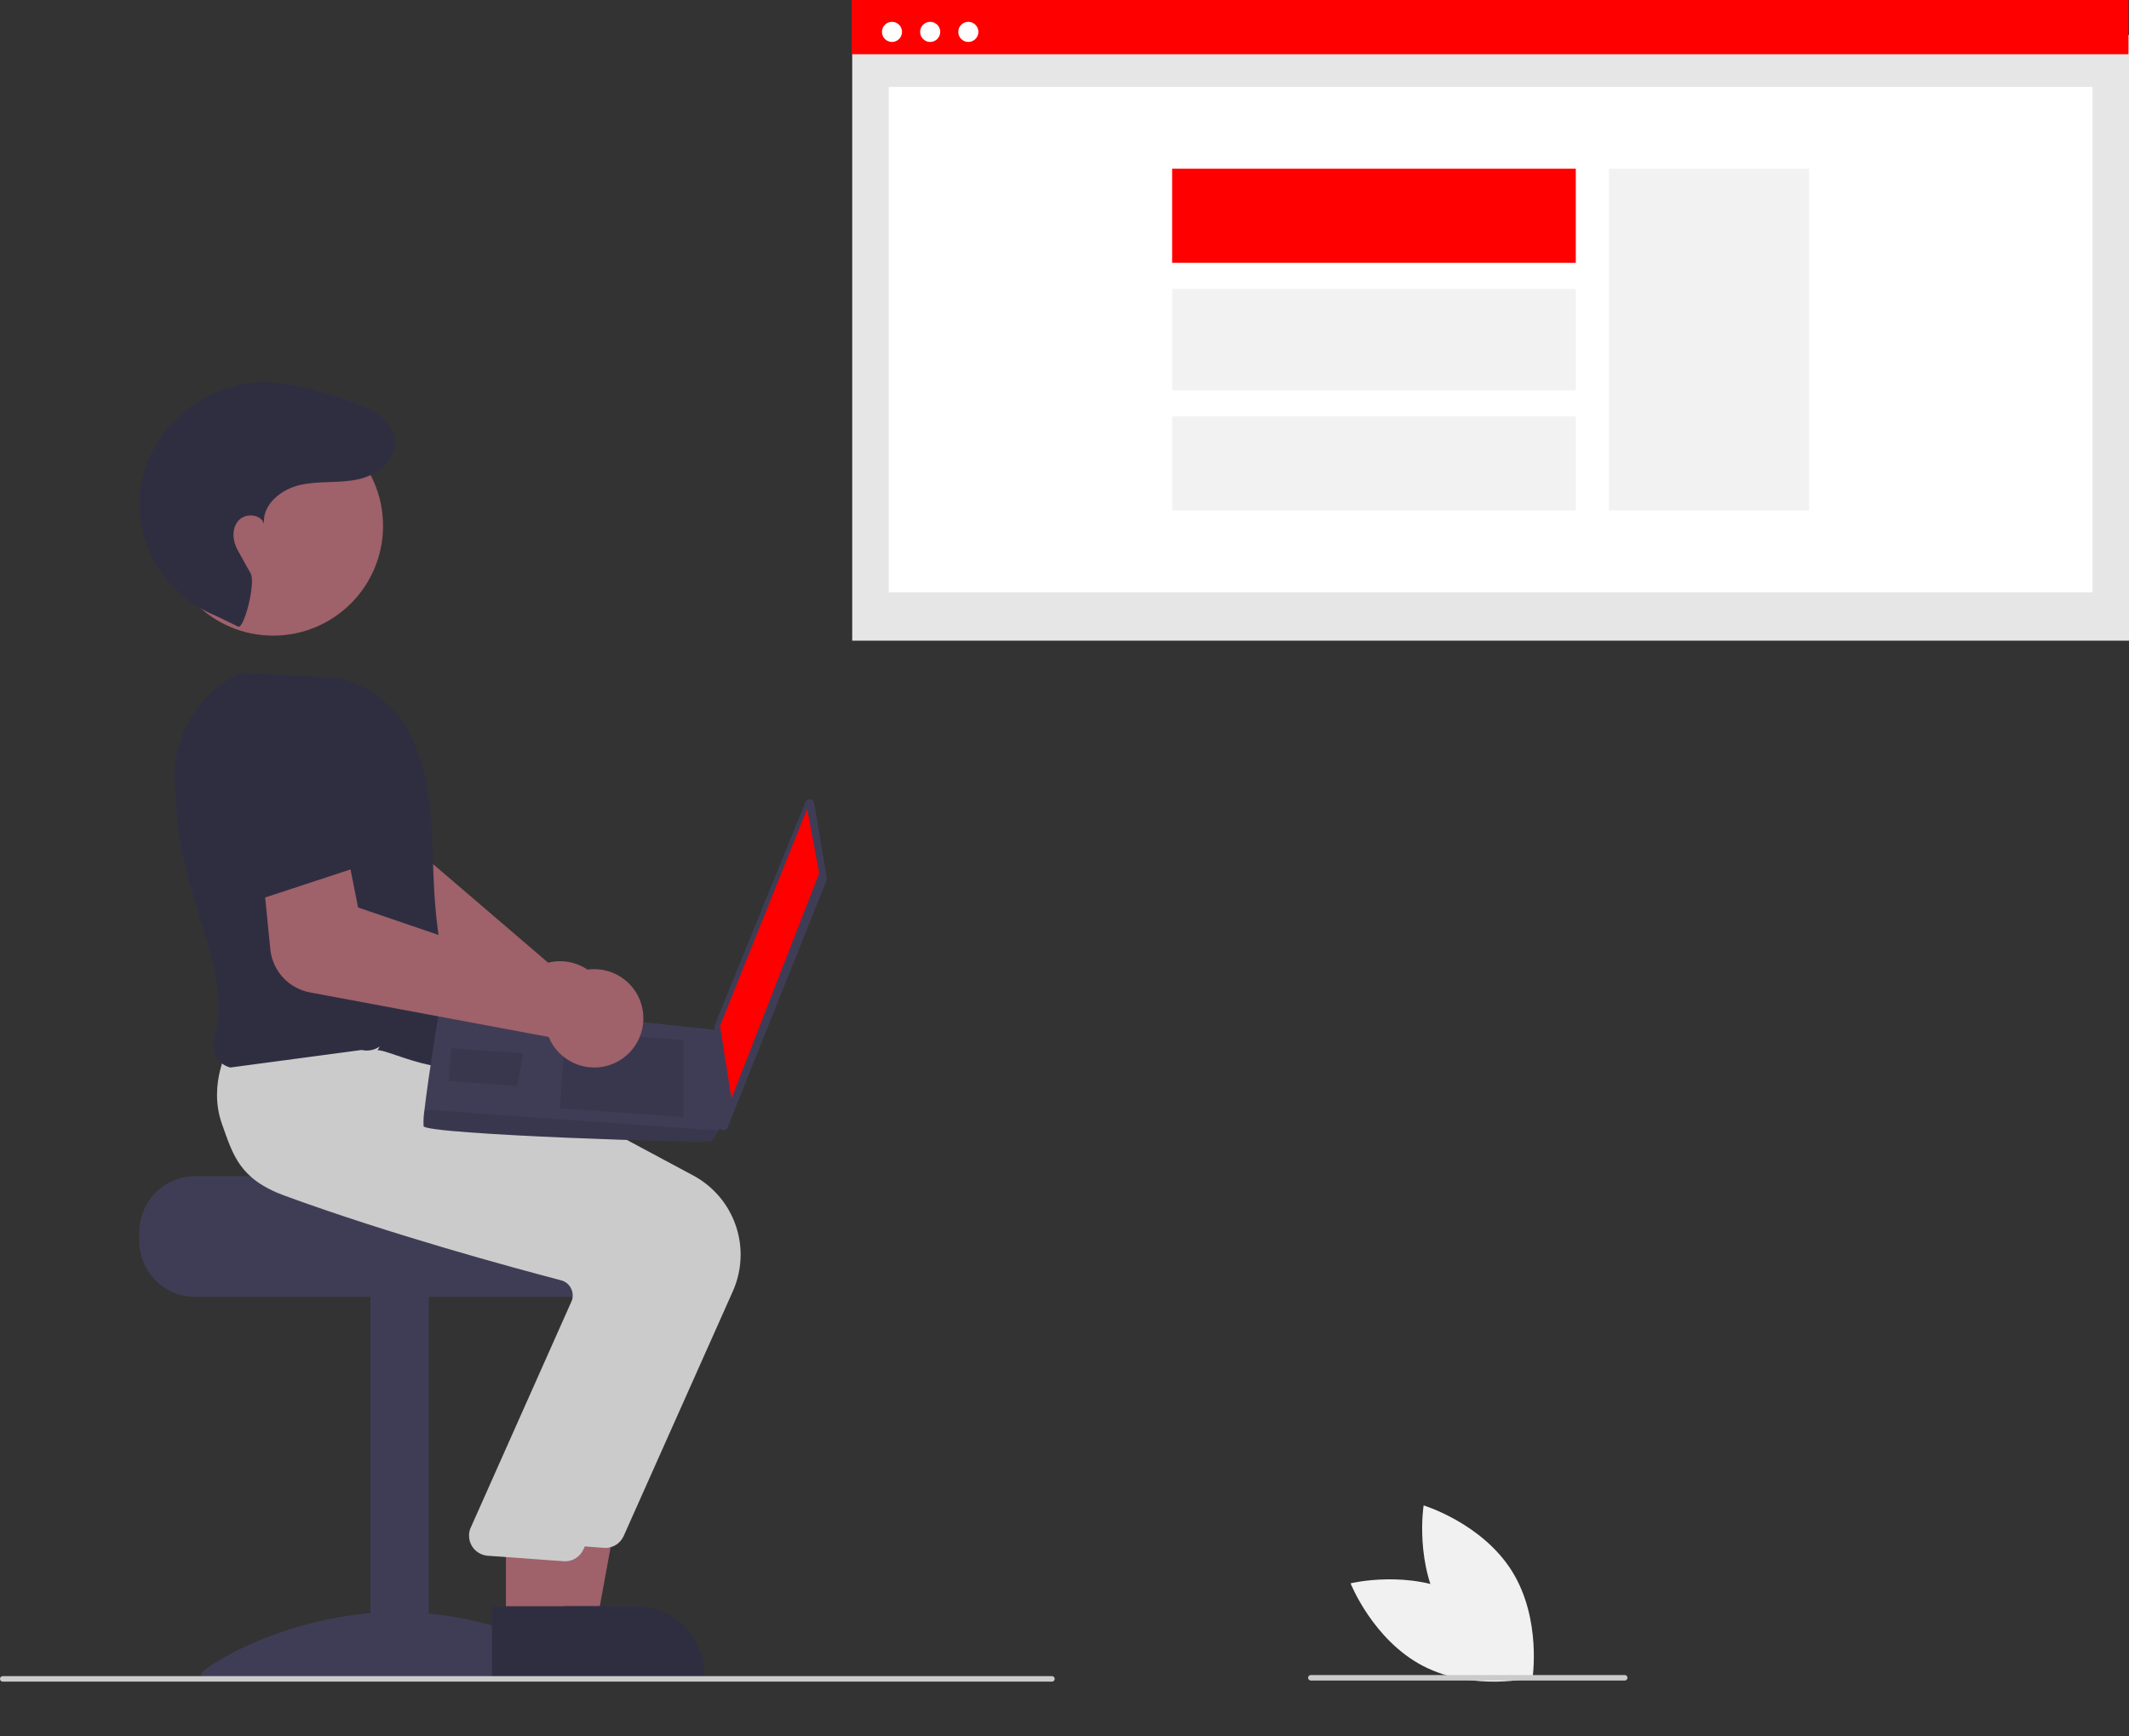 <svg width="38" height="31" viewBox="0 0 38 31" fill="none" xmlns="http://www.w3.org/2000/svg">
<rect x="0" y="0" width="38" height="31" fill="#333333" stroke="none"/>
<g clip-path="url(#clip0_5_2)">
<path d="M38 0.625H15.211V11.438H38V0.625Z" fill="#E6E6E6"/>
<path d="M37.348 1.552H15.863V10.574H37.348V1.552Z" fill="white"/>
<path d="M37.99 0H15.201V0.968H37.99V0Z" fill="#FF0000"/>
<path d="M15.921 0.749C16.02 0.749 16.1 0.668 16.1 0.569C16.1 0.47 16.02 0.39 15.921 0.39C15.822 0.39 15.742 0.47 15.742 0.569C15.742 0.668 15.822 0.749 15.921 0.749Z" fill="white"/>
<path d="M16.602 0.749C16.701 0.749 16.782 0.668 16.782 0.569C16.782 0.47 16.701 0.39 16.602 0.39C16.503 0.39 16.423 0.47 16.423 0.569C16.423 0.668 16.503 0.749 16.602 0.749Z" fill="white"/>
<path d="M17.283 0.749C17.382 0.749 17.463 0.668 17.463 0.569C17.463 0.47 17.382 0.39 17.283 0.39C17.184 0.39 17.104 0.47 17.104 0.569C17.104 0.668 17.184 0.749 17.283 0.749Z" fill="white"/>
<path d="M32.29 3.012H28.718V9.114H32.29V3.012Z" fill="#F2F2F2"/>
<path d="M28.126 3.012H20.921V4.692H28.126V3.012Z" fill="#FF0000"/>
<path d="M28.126 5.159H20.921V6.967H28.126V5.159Z" fill="#F2F2F2"/>
<path d="M28.126 7.435H20.921V9.114H28.126V7.435Z" fill="#F2F2F2"/>
<path d="M10.873 18.044C10.873 17.92 10.848 17.798 10.798 17.684C10.748 17.571 10.675 17.47 10.583 17.387C10.491 17.304 10.383 17.241 10.265 17.203C10.147 17.165 10.023 17.152 9.9 17.166C9.861 17.17 9.822 17.177 9.784 17.187L6.812 14.64L6.99 13.682L5.525 13.208L5.084 14.742C5.031 14.926 5.04 15.122 5.108 15.301C5.176 15.48 5.3 15.632 5.461 15.735L9.117 18.047C9.117 18.076 9.119 18.105 9.122 18.133C9.135 18.256 9.174 18.375 9.237 18.482C9.299 18.589 9.383 18.681 9.484 18.753C9.585 18.825 9.699 18.875 9.821 18.899C9.942 18.924 10.067 18.922 10.188 18.895C10.223 18.887 10.257 18.877 10.291 18.865C10.46 18.804 10.607 18.693 10.711 18.546C10.815 18.399 10.871 18.224 10.873 18.044V18.044Z" fill="#9F616A"/>
<path d="M3.484 20.998H7.316C7.316 21.108 11.265 21.198 11.265 21.198C11.327 21.244 11.383 21.298 11.433 21.357C11.583 21.536 11.665 21.762 11.665 21.996V22.155C11.665 22.42 11.559 22.674 11.373 22.861C11.185 23.048 10.932 23.153 10.667 23.153H3.484C3.219 23.153 2.966 23.048 2.779 22.861C2.592 22.674 2.487 22.42 2.486 22.155V21.996C2.487 21.731 2.592 21.478 2.779 21.291C2.966 21.104 3.22 20.998 3.484 20.998V20.998Z" fill="#3F3D56"/>
<path d="M7.652 23.113H6.614V29.818H7.652V23.113Z" fill="#3F3D56"/>
<path d="M10.605 29.901C10.605 30.027 9.033 29.95 7.093 29.95C5.154 29.95 3.582 30.027 3.582 29.901C3.582 29.776 5.154 28.78 7.093 28.78C9.033 28.78 10.605 29.776 10.605 29.901Z" fill="#3F3D56"/>
<path d="M9.669 28.995L10.647 28.995L11.113 26.458L9.668 26.458L9.669 28.995Z" fill="#9F616A"/>
<path d="M9.419 29.944L12.574 29.944V29.904C12.574 29.743 12.542 29.583 12.48 29.434C12.419 29.285 12.328 29.15 12.214 29.036C12.1 28.922 11.965 28.831 11.816 28.769C11.667 28.708 11.507 28.676 11.346 28.676H11.346L9.419 28.676L9.419 29.944Z" fill="#2F2E41"/>
<path d="M11.132 27.422L13.083 23.047C13.245 22.679 13.264 22.262 13.133 21.881C13.003 21.499 12.733 21.181 12.379 20.989L8.148 18.721L6.217 18.556L4.436 18.395L4.423 18.416C4.407 18.444 4.024 19.105 4.283 19.831C4.479 20.381 4.99 20.81 5.8 21.108C7.693 21.802 9.88 22.395 10.732 22.618C10.77 22.627 10.805 22.645 10.835 22.669C10.866 22.693 10.89 22.724 10.908 22.758C10.926 22.792 10.937 22.83 10.94 22.868C10.942 22.907 10.937 22.945 10.924 22.982L9.112 27.053C9.093 27.105 9.086 27.16 9.092 27.215C9.098 27.269 9.116 27.322 9.145 27.369C9.175 27.415 9.214 27.454 9.261 27.483C9.308 27.512 9.361 27.529 9.416 27.534L10.77 27.633C10.781 27.634 10.793 27.635 10.804 27.635C10.874 27.635 10.941 27.614 11 27.577C11.058 27.539 11.104 27.485 11.132 27.422V27.422Z" fill="#CBCBCB"/>
<path d="M9.03 28.995L10.008 28.995L10.474 26.458L9.03 26.458L9.03 28.995Z" fill="#9F616A"/>
<path d="M8.78 29.944L11.935 29.944V29.904C11.935 29.743 11.904 29.583 11.842 29.434C11.78 29.285 11.69 29.15 11.576 29.036C11.462 28.922 11.326 28.831 11.177 28.769C11.028 28.708 10.869 28.676 10.707 28.676H10.707L8.78 28.676L8.78 29.944Z" fill="#2F2E41"/>
<path d="M10.414 27.661L12.364 23.287C12.527 22.918 12.545 22.502 12.415 22.12C12.284 21.739 12.015 21.421 11.661 21.229L7.429 18.96L5.499 18.796L4.104 18.675L4.104 18.656C4.087 18.683 3.704 19.345 3.963 20.07C4.16 20.62 4.271 21.05 5.082 21.347C6.975 22.041 9.161 22.634 10.014 22.857C10.051 22.867 10.086 22.884 10.117 22.908C10.147 22.933 10.172 22.963 10.19 22.998C10.208 23.032 10.219 23.069 10.221 23.108C10.224 23.146 10.219 23.185 10.206 23.221L8.393 27.293C8.374 27.344 8.368 27.399 8.374 27.454C8.379 27.509 8.398 27.561 8.427 27.608C8.456 27.654 8.496 27.694 8.543 27.722C8.59 27.751 8.643 27.769 8.697 27.774L10.052 27.872C10.063 27.873 10.075 27.874 10.086 27.874C10.155 27.874 10.223 27.854 10.281 27.816C10.339 27.778 10.385 27.724 10.414 27.661Z" fill="#CBCBCB"/>
<path d="M6.738 18.755C6.831 18.688 8.174 19.393 8.414 18.834C7.296 16.041 8.066 14.835 7.382 13.233C7.261 12.957 7.08 12.711 6.851 12.515C6.622 12.319 6.351 12.178 6.059 12.101L4.284 12.011L4.275 12.016C3.874 12.212 3.547 12.532 3.343 12.929C3.138 13.326 3.067 13.777 3.14 14.218C3.146 15.961 4.189 17.291 3.824 18.555C3.809 18.608 3.805 18.664 3.811 18.718C3.818 18.773 3.835 18.826 3.863 18.873C3.89 18.919 3.925 18.959 3.968 18.991C4.011 19.023 4.06 19.045 4.112 19.058L6.456 18.745C6.511 18.758 6.568 18.759 6.623 18.748C6.679 18.738 6.731 18.715 6.777 18.683L6.738 18.755Z" fill="#2F2E41"/>
<path d="M4.876 11.348C5.959 11.348 6.837 10.471 6.837 9.388C6.837 8.305 5.959 7.428 4.876 7.428C3.794 7.428 2.916 8.305 2.916 9.388C2.916 10.471 3.794 11.348 4.876 11.348Z" fill="#9F616A"/>
<path d="M4.252 11.187C4.356 11.233 4.569 10.403 4.474 10.237C4.332 9.99 4.34 9.992 4.246 9.828C4.151 9.665 4.13 9.442 4.253 9.298C4.375 9.154 4.657 9.173 4.713 9.353C4.677 9.011 5.016 8.736 5.351 8.659C5.686 8.582 6.04 8.63 6.377 8.561C6.768 8.481 7.176 8.153 7.019 7.723C6.993 7.651 6.952 7.585 6.901 7.528C6.721 7.326 6.469 7.239 6.222 7.155C5.709 6.981 5.181 6.805 4.64 6.824C3.75 6.855 2.909 7.471 2.609 8.309C2.572 8.414 2.543 8.521 2.522 8.63C2.336 9.63 2.917 10.616 3.86 10.997L4.252 11.187Z" fill="#2F2E41"/>
<path d="M14.532 14.339L14.757 15.674C14.759 15.689 14.758 15.704 14.752 15.718L12.988 20.125C12.981 20.142 12.969 20.157 12.952 20.166C12.936 20.175 12.917 20.179 12.898 20.175C12.88 20.172 12.863 20.163 12.85 20.149C12.838 20.135 12.831 20.117 12.83 20.098L12.755 18.327C12.755 18.315 12.757 18.304 12.761 18.293L14.375 14.322C14.382 14.306 14.393 14.292 14.409 14.283C14.424 14.273 14.442 14.27 14.46 14.271C14.478 14.273 14.494 14.281 14.507 14.293C14.52 14.306 14.529 14.322 14.532 14.339V14.339Z" fill="#3F3D56"/>
<path d="M14.407 14.442L14.621 15.589L13.056 19.61L12.852 18.316L14.407 14.442Z" fill="#FF0000"/>
<path d="M7.56 20.105C7.598 20.255 12.654 20.418 12.706 20.372C12.753 20.314 12.794 20.251 12.828 20.184C12.881 20.089 12.93 19.994 12.93 19.994L12.847 18.396L7.867 17.863C7.867 17.863 7.646 19.198 7.577 19.811C7.562 19.908 7.556 20.006 7.56 20.105Z" fill="#3F3D56"/>
<path opacity="0.1" d="M12.195 18.565L12.196 19.942L9.993 19.786L10.091 18.415L12.195 18.565Z" fill="black"/>
<path opacity="0.1" d="M9.325 18.803L9.338 18.802L9.234 19.387L8.011 19.3L8.052 18.713L9.325 18.803Z" fill="black"/>
<path opacity="0.1" d="M7.56 20.105C7.598 20.255 12.654 20.418 12.706 20.372C12.753 20.314 12.794 20.251 12.828 20.184L7.577 19.811C7.562 19.908 7.556 20.006 7.56 20.105Z" fill="black"/>
<path d="M5.53 17.717L9.794 18.513C9.805 18.54 9.817 18.566 9.83 18.591C9.888 18.7 9.969 18.796 10.066 18.872C10.163 18.948 10.275 19.002 10.395 19.032C10.515 19.062 10.641 19.067 10.763 19.044C10.885 19.022 11.001 18.974 11.103 18.904C11.288 18.777 11.417 18.584 11.464 18.365C11.512 18.146 11.473 17.917 11.357 17.725C11.241 17.534 11.056 17.393 10.84 17.334C10.624 17.274 10.393 17.299 10.195 17.404C10.16 17.423 10.127 17.444 10.096 17.467L6.391 16.201L6.202 15.246L4.665 15.348L4.825 16.949C4.844 17.136 4.923 17.311 5.05 17.45C5.177 17.588 5.345 17.682 5.53 17.717V17.717Z" fill="#9F616A"/>
<path d="M4.613 16.062L6.846 15.328L6.325 13.833C6.256 13.634 6.119 13.467 5.938 13.359C5.757 13.252 5.544 13.212 5.337 13.247V13.247C5.127 13.282 4.937 13.391 4.8 13.554C4.664 13.717 4.59 13.923 4.592 14.136L4.613 16.062Z" fill="#2F2E41"/>
<path d="M18.776 30.022H0.049C0.036 30.022 0.024 30.017 0.014 30.008C0.005 29.998 0 29.986 0 29.973C0 29.96 0.005 29.947 0.014 29.938C0.024 29.929 0.036 29.924 0.049 29.924H18.776C18.789 29.924 18.802 29.929 18.811 29.938C18.82 29.947 18.825 29.96 18.825 29.973C18.825 29.986 18.82 29.998 18.811 30.008C18.802 30.017 18.789 30.022 18.776 30.022Z" fill="#CBCBCB"/>
<path d="M26.061 28.474C26.959 28.938 27.358 29.951 27.358 29.951C27.358 29.951 26.301 30.209 25.403 29.744C24.505 29.279 24.106 28.267 24.106 28.267C24.106 28.267 25.163 28.009 26.061 28.474Z" fill="#F1F1F1"/>
<path d="M25.773 28.808C26.309 29.666 27.351 29.982 27.351 29.982C27.351 29.982 27.523 28.908 26.987 28.05C26.451 27.192 25.41 26.876 25.41 26.876C25.41 26.876 25.238 27.951 25.773 28.808Z" fill="#F1F1F1"/>
<path d="M29 30.003H23.396C23.383 30.003 23.371 29.997 23.362 29.988C23.352 29.979 23.347 29.966 23.347 29.953C23.347 29.94 23.352 29.928 23.362 29.919C23.371 29.91 23.383 29.904 23.396 29.904H29C29.013 29.904 29.025 29.91 29.034 29.919C29.044 29.928 29.049 29.94 29.049 29.953C29.049 29.966 29.044 29.979 29.034 29.988C29.025 29.997 29.013 30.003 29 30.003Z" fill="#CBCBCB"/>
</g>
<defs>
<clipPath id="clip0_5_2">
<rect width="38" height="30.022" fill="white"/>
</clipPath>
</defs>
</svg>
